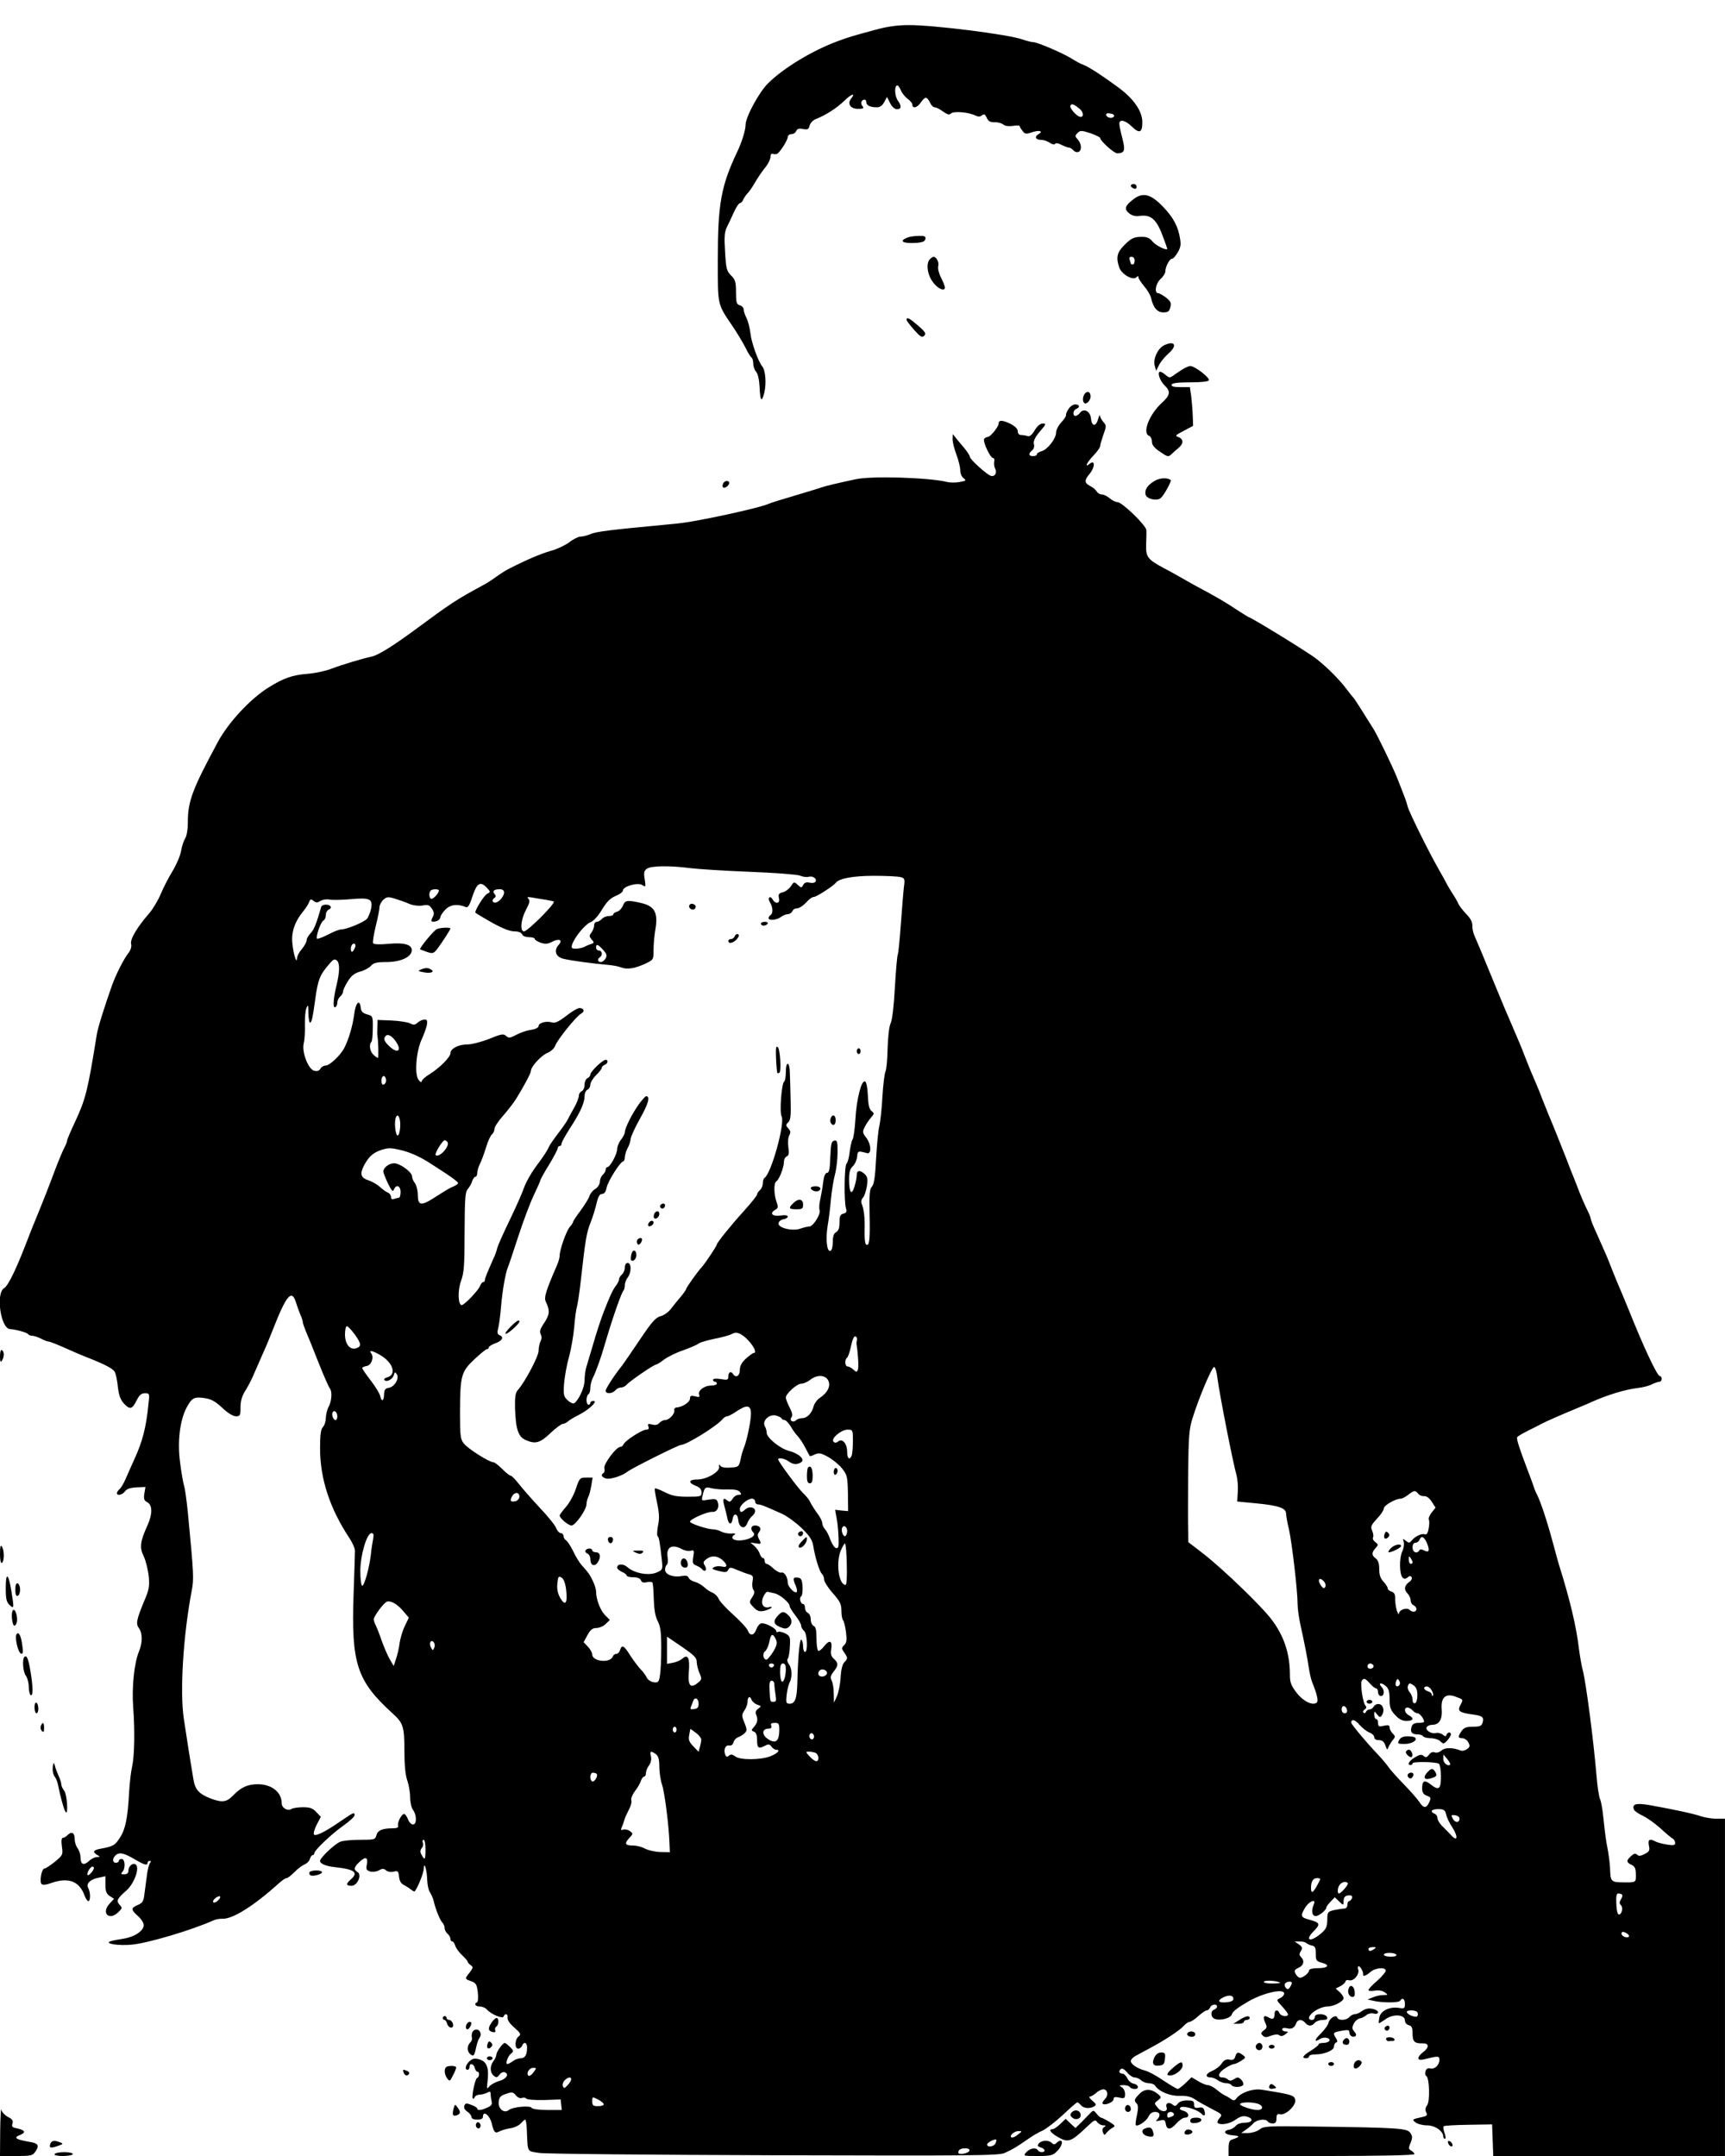 <?xml version="1.0" standalone="no"?>
<!DOCTYPE svg PUBLIC "-//W3C//DTD SVG 20010904//EN"
 "http://www.w3.org/TR/2001/REC-SVG-20010904/DTD/svg10.dtd">
<svg version="1.0" xmlns="http://www.w3.org/2000/svg"
 width="900pt" height="1125pt" viewBox="0 0 900 1125"
 preserveAspectRatio="xMidYMid meet">
<g transform="translate(0,1125) scale(0.1,-0.1)"
fill="#000000" stroke="none">
<path d="M4565 11094 c-115 -31 -141 -39 -192 -58 -134 -49 -287 -142 -367
-222 -46 -46 -116 -175 -116 -215 0 -28 -20 -93 -45 -144 -83 -176 -100 -270
-100 -560 0 -245 -4 -227 81 -353 24 -36 53 -85 65 -109 11 -24 25 -45 30 -49
5 -3 9 -17 9 -31 0 -15 7 -34 15 -43 9 -10 16 -41 18 -78 3 -75 11 -86 25 -30
11 47 6 116 -11 136 -22 27 -58 129 -62 175 -3 26 -12 61 -20 77 -8 16 -15 36
-15 45 0 9 -9 19 -20 22 -17 5 -20 14 -20 68 0 54 -4 66 -26 88 -23 23 -26 36
-31 123 -5 76 -3 103 9 128 9 17 25 52 37 79 12 26 26 47 31 47 6 0 14 8 17
17 4 9 14 24 22 33 9 9 24 30 33 46 28 47 42 67 66 97 12 16 22 38 22 49 0 13
5 18 13 15 8 -3 18 -2 23 1 17 13 54 71 54 87 0 8 9 15 19 15 10 0 22 7 25 16
5 12 14 15 35 11 25 -5 30 -2 35 17 3 14 18 29 33 35 54 21 111 59 148 95 35
35 62 44 36 12 -22 -27 -4 -54 35 -54 28 0 33 3 24 14 -12 14 -6 34 11 34 5 0
9 -6 9 -14 0 -16 21 -26 55 -26 16 0 29 9 38 27 l15 27 16 -32 c10 -20 24 -32
36 -32 23 0 25 17 5 44 -16 22 -20 72 -6 80 5 3 14 -8 21 -25 7 -17 24 -37 37
-46 12 -8 23 -22 23 -29 0 -23 26 -16 44 11 9 14 21 25 26 25 6 0 16 -11 22
-25 6 -14 17 -25 25 -25 8 0 27 -10 43 -22 23 -16 33 -19 42 -10 13 13 90 7
125 -10 16 -8 26 -8 36 0 11 9 16 7 25 -12 8 -19 18 -24 41 -24 17 1 37 -5 46
-12 9 -8 29 -10 50 -7 19 3 35 3 35 -1 0 -4 7 -15 15 -25 12 -17 18 -18 50 -7
39 13 61 5 32 -11 -22 -13 -13 -29 16 -29 13 0 32 -7 44 -15 13 -9 24 -11 28
-6 3 6 17 4 33 -5 15 -7 32 -14 38 -14 6 0 17 -6 24 -14 6 -8 18 -12 26 -9 19
7 18 42 -3 65 -15 17 -15 20 -1 34 14 14 20 14 67 -1 28 -10 51 -21 51 -25 0
-15 72 -80 89 -80 39 1 43 14 27 77 -9 34 -16 68 -16 77 0 26 31 19 66 -15 39
-38 54 -31 54 23 0 58 -45 123 -127 183 -83 61 -149 104 -179 116 -13 4 -40
19 -61 32 -45 29 -181 87 -202 87 -9 0 -33 6 -56 14 -77 27 -469 76 -595 75
-58 0 -114 -8 -175 -25z m1068 -412 c20 -17 23 -42 5 -42 -19 0 -61 48 -53 60
7 11 19 6 48 -18z m180 -37 c-4 -15 -36 -12 -41 3 -3 9 3 13 19 10 13 -1 23
-7 22 -13z"/>
<path d="M5900 10281 c0 -5 7 -11 15 -15 9 -3 15 0 15 9 0 8 -7 15 -15 15 -8
0 -15 -4 -15 -9z"/>
<path d="M5917 10213 c-48 -36 -54 -53 -26 -76 15 -12 33 -17 54 -14 61 9 90
-17 125 -114 11 -30 20 -55 20 -57 0 -12 -59 16 -76 37 -18 21 -30 26 -64 25
-34 -1 -49 -8 -81 -40 -41 -40 -48 -66 -29 -121 13 -35 71 -68 89 -50 8 8 11
8 11 -1 0 -6 13 -26 29 -45 16 -18 33 -46 37 -63 11 -50 32 -74 64 -74 24 0
31 5 36 27 6 22 2 31 -22 50 -16 12 -35 23 -41 23 -22 0 -14 50 12 74 14 13
25 30 25 39 0 25 22 67 35 67 7 0 20 16 31 35 16 30 17 41 7 90 -13 60 -45
109 -106 167 -51 46 -87 52 -130 21z m3 -323 c0 -11 -4 -20 -10 -20 -5 0 -10
2 -10 4 0 2 -3 11 -6 20 -4 11 -1 16 10 16 9 0 16 -8 16 -20z"/>
<path d="M4733 10010 c-42 -17 -25 -30 34 -28 46 2 58 7 61 21 3 14 -4 17 -35
16 -21 0 -48 -4 -60 -9z"/>
<path d="M4852 9898 c-22 -22 -14 -82 16 -121 25 -34 62 -50 62 -27 0 6 -9 29
-20 51 -12 23 -18 48 -15 60 6 19 -9 49 -24 49 -4 0 -12 -5 -19 -12z"/>
<path d="M4730 9581 c0 -5 18 -28 39 -52 33 -37 42 -42 53 -31 11 11 6 20 -32
53 -45 39 -60 47 -60 30z"/>
<path d="M6073 9448 c-32 -16 -57 -69 -49 -104 l8 -29 15 30 c8 17 31 44 50
61 48 42 32 69 -24 42z"/>
<path d="M6165 9320 c-16 -11 -38 -25 -47 -32 -14 -10 -20 -9 -36 5 -10 9 -23
17 -29 17 -17 0 -2 -47 23 -71 33 -31 30 -51 -14 -91 -65 -59 -104 -157 -67
-172 8 -3 15 -17 15 -30 0 -18 12 -33 43 -54 38 -26 43 -27 58 -13 9 9 26 24
37 33 28 23 28 46 1 57 -20 7 -17 10 27 33 l49 26 -2 53 c-1 30 -5 75 -8 102
l-7 47 -50 0 c-35 0 -48 4 -45 13 2 8 31 12 97 12 60 0 95 4 97 11 5 14 -74
74 -96 74 -9 0 -29 -9 -46 -20z"/>
<path d="M5662 9198 c-13 -13 -16 -41 -5 -51 10 -10 33 13 33 34 0 23 -14 31
-28 17z"/>
<path d="M5575 9116 c-9 -13 -15 -28 -13 -32 1 -5 -10 -22 -25 -38 -15 -16
-27 -40 -27 -53 0 -32 -45 -89 -75 -97 -14 -4 -25 -11 -25 -16 0 -6 -9 -10
-20 -10 -24 0 -26 13 -5 30 9 7 13 21 9 34 -3 15 6 34 31 64 33 38 35 42 15
42 -13 0 -28 -13 -42 -36 -13 -22 -26 -33 -35 -30 -8 3 -23 6 -34 6 -12 0 -19
7 -19 20 0 13 -14 26 -41 40 -41 19 -59 19 -59 -1 0 -16 -43 -69 -56 -69 -7 0
-16 -5 -19 -10 -9 -14 32 -100 46 -100 6 0 9 -8 6 -19 -2 -10 0 -25 4 -34 13
-22 1 -46 -21 -40 -21 6 -110 86 -110 100 0 5 -11 22 -24 39 -13 16 -33 40
-45 54 l-20 25 -1 -27 c0 -15 9 -51 20 -80 11 -29 20 -66 20 -82 0 -16 8 -35
17 -41 16 -12 14 -14 -20 -20 -20 -4 -50 -4 -65 0 -93 23 -394 33 -479 14
-103 -22 -159 -36 -173 -41 -8 -3 -40 -13 -70 -22 -158 -47 -197 -59 -215 -67
-27 -12 -174 -47 -285 -69 -130 -26 -160 -30 -260 -39 -278 -26 -347 -35 -377
-47 -18 -8 -42 -14 -54 -14 -11 0 -38 -13 -58 -29 -20 -15 -63 -36 -96 -45
-53 -15 -126 -46 -220 -94 -16 -8 -46 -27 -65 -41 -19 -14 -48 -33 -65 -42
-148 -80 -170 -95 -365 -239 -113 -83 -186 -128 -220 -136 -45 -9 -154 -42
-210 -63 -30 -12 -86 -24 -125 -27 -79 -6 -125 -22 -205 -72 -93 -58 -206
-179 -262 -281 -134 -249 -158 -311 -158 -421 0 -39 -6 -73 -14 -85 -7 -11
-17 -40 -21 -64 -4 -25 -24 -72 -44 -105 -21 -34 -48 -87 -62 -120 -13 -32
-40 -77 -59 -100 -64 -73 -102 -137 -96 -161 4 -14 -2 -32 -14 -48 -24 -31
-63 -107 -85 -167 -37 -104 -75 -224 -80 -258 -47 -293 -58 -337 -113 -455
-23 -49 -42 -93 -42 -99 0 -5 -6 -22 -14 -36 -8 -15 -29 -65 -47 -112 -26 -71
-66 -173 -108 -275 -5 -11 -16 -39 -25 -62 -68 -179 -111 -270 -135 -285 -44
-27 -17 -211 31 -213 30 -2 89 -18 94 -26 3 -5 13 -9 22 -9 9 0 30 -7 46 -15
15 -8 33 -15 38 -15 9 0 46 -15 113 -45 17 -8 55 -24 85 -36 100 -39 140 -61
149 -78 5 -9 13 -44 16 -78 5 -44 14 -68 32 -87 31 -33 43 -30 66 17 14 28 25
37 43 37 25 0 25 -1 18 -62 -12 -119 -31 -190 -71 -278 -16 -36 -38 -84 -48
-108 -10 -23 -24 -47 -32 -53 -7 -6 -13 -15 -13 -20 0 -16 29 -9 42 9 9 13 28
19 60 21 l47 2 -6 -35 c-4 -28 -1 -36 16 -45 27 -15 27 -61 1 -119 -39 -86
-43 -117 -20 -163 11 -23 22 -70 26 -103 5 -53 2 -71 -24 -131 -40 -97 -44
-118 -27 -141 19 -25 19 -75 1 -119 -26 -61 -39 -191 -31 -294 9 -121 7 -253
-6 -311 -6 -25 -12 -81 -15 -125 -7 -139 -19 -198 -47 -242 -27 -42 -35 -47
-99 -59 -41 -7 -48 -17 -21 -33 17 -10 17 -10 -1 -11 -11 0 -30 -9 -42 -21
-27 -25 -44 -18 -44 20 0 15 -7 36 -15 47 -8 10 -15 31 -15 46 0 34 -15 44
-36 24 -8 -9 -20 -16 -26 -16 -7 0 -9 -16 -5 -45 6 -43 5 -45 -37 -80 -24 -19
-48 -35 -54 -35 -15 0 -27 -69 -15 -81 6 -6 25 -4 52 6 89 31 146 9 173 -68 6
-15 14 -27 19 -27 12 0 12 47 -1 69 -12 23 12 46 58 54 l32 7 0 -44 c0 -34 5
-47 22 -59 l23 -15 -23 -25 c-45 -48 -4 -91 44 -46 22 21 23 24 8 40 -19 21
-14 30 37 76 41 37 70 120 46 135 -15 9 -37 -10 -37 -33 0 -13 -7 -19 -22 -19
-17 0 -19 3 -10 12 18 18 15 68 -3 68 -8 0 -15 -4 -15 -10 0 -5 -7 -10 -15
-10 -18 0 -20 21 -3 38 19 19 43 14 98 -18 54 -32 70 -36 70 -20 0 6 5 10 11
10 8 0 8 -4 1 -12 -5 -7 -13 -38 -16 -68 -4 -30 -10 -74 -13 -97 -4 -34 -10
-43 -34 -53 -37 -16 -36 -25 1 -58 17 -15 30 -36 30 -47 0 -30 -48 -62 -106
-71 -27 -4 -58 -10 -69 -14 -32 -12 46 -24 113 -17 86 8 313 76 427 127 11 5
32 9 47 8 54 -1 163 68 292 184 17 16 35 28 41 28 6 0 24 14 41 31 16 17 40
35 52 40 13 5 26 18 29 29 3 11 9 20 14 20 5 0 9 5 9 10 0 15 89 100 153 145
31 22 57 46 57 53 0 18 -4 16 -73 -31 -81 -56 -129 -79 -138 -70 -5 5 1 27 13
51 l22 42 -24 25 c-18 20 -33 25 -69 25 -25 0 -53 -4 -60 -9 -20 -13 -51 5
-51 29 0 58 -52 100 -125 100 -53 0 -88 -16 -129 -59 -34 -35 -57 -38 -118
-15 -60 24 -80 45 -89 101 -10 57 -36 220 -50 316 -21 142 -3 433 41 665 12
63 12 79 -20 412 -6 58 -14 119 -19 135 -5 17 -15 72 -21 122 -15 106 -2 219
32 285 28 54 41 61 94 53 36 -5 57 -17 94 -51 28 -27 56 -44 71 -44 22 0 24 4
24 48 0 33 8 59 26 87 14 22 36 65 48 95 13 30 34 78 46 105 13 28 34 79 48
115 71 182 99 215 121 145 5 -17 15 -44 22 -62 8 -17 14 -36 14 -42 0 -6 7
-25 14 -43 8 -18 38 -91 66 -163 28 -71 56 -134 61 -140 13 -14 10 -66 -6 -95
-8 -14 -14 -40 -15 -58 0 -18 -7 -40 -15 -48 -11 -12 -15 -39 -15 -111 0 -159
51 -315 154 -470 15 -23 28 -52 28 -65 0 -13 -3 -113 -7 -223 -13 -367 16
-455 205 -627 54 -49 60 -69 60 -191 0 -76 5 -129 15 -157 8 -23 15 -63 15
-89 0 -25 7 -55 15 -65 20 -27 20 -76 0 -76 -9 0 -20 11 -25 24 -5 13 -13 27
-19 30 -12 8 -40 -44 -34 -61 3 -9 -6 -13 -29 -13 -53 0 -78 -11 -84 -36 -6
-23 -10 -24 -84 -24 -43 0 -90 -4 -104 -10 -28 -10 -106 -84 -106 -100 0 -15
31 -28 80 -33 101 -11 122 -28 80 -64 -26 -23 -25 -33 4 -33 31 0 56 58 31 72
-21 13 -19 25 11 53 32 30 45 24 38 -14 -5 -24 -2 -30 16 -36 13 -4 33 -2 46
5 19 11 26 11 39 0 8 -7 25 -10 39 -6 22 5 25 3 28 -26 2 -21 10 -36 24 -43
12 -6 29 -17 38 -24 9 -8 18 -12 20 -10 17 22 46 95 47 117 1 46 17 -5 18 -58
1 -25 7 -54 15 -65 7 -11 16 -31 19 -45 9 -41 33 -100 45 -112 7 -7 12 -20 12
-29 0 -9 7 -22 15 -29 8 -7 15 -19 15 -26 0 -8 4 -14 9 -14 5 0 13 -10 16 -22
4 -13 20 -35 36 -50 16 -15 29 -30 29 -34 0 -4 7 -12 16 -18 14 -10 13 -14 -5
-38 -27 -33 -27 -34 8 -46 24 -9 29 -16 34 -58 3 -27 1 -50 -4 -52 -18 -7 -8
-22 15 -22 13 0 29 -7 36 -15 21 -25 83 -51 88 -37 6 19 24 14 20 -6 -2 -11
12 -32 36 -52 33 -30 36 -35 22 -46 -20 -14 -22 -64 -2 -64 8 0 16 7 20 15 9
24 26 18 26 -9 0 -38 -10 -56 -34 -56 -11 0 -30 -7 -40 -15 -11 -8 -24 -15
-29 -15 -12 0 3 43 21 56 13 10 12 14 -6 32 -12 12 -25 22 -28 22 -11 0 -43
-45 -44 -60 0 -8 -7 -24 -15 -34 -20 -26 -19 -60 1 -77 14 -11 18 -10 30 5 7
11 20 16 28 13 25 -10 7 -36 -31 -46 -19 -6 -42 -18 -50 -28 -13 -16 -14 -14
-9 28 8 69 -4 102 -42 113 -26 7 -36 5 -52 -9 -21 -19 -27 -45 -10 -45 6 0 10
7 10 15 0 22 21 18 27 -5 3 -11 9 -20 14 -20 12 0 11 -28 -1 -32 -11 -3 -31
-100 -23 -108 3 -3 8 1 10 8 3 6 14 12 24 12 11 0 29 5 40 10 15 9 19 7 19 -7
0 -10 3 -27 5 -38 4 -15 -1 -23 -22 -32 -31 -15 -53 -17 -53 -5 0 4 -14 13
-31 19 -25 10 -31 9 -36 -4 -4 -11 1 -22 15 -31 12 -8 22 -21 22 -28 0 -9 11
-14 30 -14 21 0 30 5 30 16 0 33 34 8 45 -33 12 -51 18 -57 42 -44 10 5 35 13
56 16 21 3 46 15 55 26 9 10 19 19 22 19 4 0 8 -26 9 -57 5 -117 -1 -107 66
-117 33 -5 585 -10 1227 -12 1037 -3 1170 -2 1200 12 42 19 62 31 118 70 25
18 61 39 80 47 19 9 66 45 105 81 38 36 72 66 76 66 4 0 12 -7 19 -15 14 -17
47 -19 69 -6 12 8 11 13 -10 30 -13 11 -19 20 -13 21 6 0 22 9 34 20 13 12 31
19 39 18 22 -4 25 -33 5 -52 -9 -9 -14 -20 -11 -23 11 -11 57 8 57 23 0 12 7
14 30 9 27 -6 30 -4 30 19 0 14 -8 30 -17 35 -16 9 -14 10 9 11 15 0 30 -5 33
-10 3 -6 15 -10 26 -10 26 0 19 24 -8 28 -11 2 -25 14 -31 28 -7 13 -18 24
-27 24 -17 0 -20 16 -5 25 6 4 20 -5 31 -19 11 -14 29 -26 39 -26 10 0 25 -7
34 -15 8 -8 26 -15 40 -15 14 0 29 -6 33 -13 19 -30 78 -55 128 -53 36 1 59
-4 81 -19 17 -12 57 -34 88 -50 53 -27 55 -29 39 -47 -9 -10 -13 -21 -10 -25
15 -14 65 -5 94 17 23 16 39 21 57 16 39 -10 32 -32 -9 -32 -20 0 -40 -7 -47
-16 -7 -9 -22 -18 -32 -20 -39 -6 -28 -27 16 -30 40 -3 39 -8 -4 -22 -13 -4
-18 -16 -18 -46 l0 -40 485 0 c300 0 485 4 485 10 0 5 -8 13 -17 18 -14 8 -15
14 -3 41 10 26 10 35 -2 52 -16 24 -60 27 -513 33 -231 3 -252 2 -274 -16 -13
-10 -40 -18 -60 -18 l-35 0 24 17 c14 9 32 25 41 35 18 19 64 24 74 8 3 -6 15
-10 26 -10 14 0 19 7 19 26 0 20 4 25 18 22 28 -8 84 45 80 73 -3 26 -17 30
-175 55 -46 7 -107 -14 -131 -44 -10 -14 -16 -14 -30 -4 -9 7 -24 15 -32 19
-8 3 -28 17 -43 30 -16 13 -36 23 -45 23 -9 0 -32 9 -51 21 l-34 20 -31 -30
c-18 -17 -36 -31 -41 -31 -5 0 -39 20 -75 44 -36 25 -79 48 -96 52 -39 10 -74
33 -74 50 0 7 11 19 24 26 13 7 47 25 74 40 76 40 160 95 179 118 10 11 23 20
30 20 6 0 27 13 45 30 18 16 38 30 44 30 7 0 14 7 18 15 6 17 36 21 36 5 0 -6
-7 -13 -15 -16 -22 -9 -18 -42 5 -49 30 -10 82 5 87 24 4 15 30 35 87 68 79
45 186 69 186 41 0 -8 -9 -19 -21 -24 -21 -10 -20 -10 10 -43 17 -18 31 -37
31 -42 0 -15 -37 -10 -44 6 -8 21 -26 19 -26 -3 0 -27 -9 -32 -31 -19 -25 15
-32 5 -18 -27 11 -23 10 -28 -7 -40 -15 -12 -17 -17 -6 -27 10 -11 19 -11 44
-1 20 7 36 8 43 2 8 -6 18 -5 31 5 17 13 17 14 2 15 -10 0 -18 5 -18 11 0 7 9
9 23 6 26 -7 41 1 50 26 8 21 30 22 47 2 16 -19 34 -19 50 0 7 8 25 15 41 15
21 0 27 4 23 15 -4 9 -19 15 -35 15 -19 0 -29 -5 -29 -15 0 -8 -7 -15 -15 -15
-27 0 -16 28 19 49 18 12 45 21 60 21 34 0 86 26 86 44 0 7 -9 21 -20 31 l-21
19 26 13 c14 8 25 19 25 24 0 6 9 9 20 6 24 -6 56 34 46 58 -3 8 -1 15 3 15 9
0 25 -30 23 -42 -3 -14 15 -8 38 12 26 23 80 27 80 7 0 -7 -20 -31 -45 -53
-25 -21 -45 -43 -45 -48 0 -5 15 -6 33 -3 20 3 40 0 52 -9 18 -13 18 -14 -7
-14 -15 0 -39 -5 -55 -12 l-28 -11 30 -7 c46 -11 133 -11 140 0 12 19 25 10
25 -16 0 -24 -3 -26 -32 -21 -49 7 -94 -15 -101 -49 -3 -16 -4 -30 -3 -31 1
-2 16 8 34 20 39 30 102 26 102 -5 0 -11 8 -22 20 -25 16 -4 20 -14 20 -44 0
-42 10 -52 51 -51 36 1 38 -20 4 -46 -34 -27 -33 -46 3 -38 76 19 82 19 82 -2
0 -28 -25 -51 -48 -45 -13 3 -21 -2 -25 -16 -2 -11 -1 -21 4 -23 17 -6 21
-132 5 -153 -10 -14 -11 -25 -5 -37 8 -14 4 -19 -18 -24 -55 -12 -58 -13 -37
-29 10 -8 37 -15 60 -15 41 0 84 -30 84 -58 0 -7 4 -12 9 -12 5 0 4 13 -2 30
-6 16 -8 32 -5 35 4 4 62 7 130 8 l123 2 3 -83 3 -82 604 0 605 0 0 880 0 880
-44 0 c-24 0 -61 6 -82 13 -40 14 -145 36 -267 58 -71 12 -93 6 -82 -23 3 -8
24 -22 45 -32 22 -10 63 -39 91 -64 28 -26 58 -51 65 -55 8 -4 14 -15 14 -23
0 -13 -8 -14 -42 -9 -24 4 -51 11 -60 16 -31 17 -41 11 -35 -21 6 -25 2 -32
-22 -44 -21 -11 -31 -12 -39 -4 -9 9 -17 7 -32 -7 -26 -23 -25 -33 3 -46 17
-8 22 -19 22 -50 1 -42 1 -42 -67 -41 -59 0 -65 5 -67 59 0 26 -6 73 -11 103
-12 63 -14 78 -25 180 -4 41 -12 83 -17 93 -5 11 -14 65 -18 120 -17 197 -55
487 -72 552 -6 22 -14 69 -19 105 -14 122 -47 260 -105 445 -6 22 -20 69 -29
105 -33 123 -66 223 -87 264 -6 11 -14 31 -18 45 -5 14 -18 51 -30 81 -44 116
-59 163 -54 171 3 5 29 20 57 34 29 14 59 30 67 34 19 11 106 49 195 86 22 9
54 22 70 30 86 38 173 64 236 72 29 3 64 12 78 20 15 7 32 13 39 13 6 0 12 7
12 15 0 8 -5 15 -10 15 -14 0 -87 157 -164 350 -10 25 -24 59 -31 75 -29 68
-35 82 -56 135 -22 57 -27 69 -78 183 -17 37 -31 71 -31 76 0 5 -6 22 -14 38
-18 36 -40 86 -61 143 -10 25 -21 54 -26 65 -4 11 -18 45 -29 75 -25 64 -78
196 -91 225 -4 11 -18 45 -30 75 -11 30 -27 69 -34 85 -25 57 -34 80 -56 135
-11 30 -27 69 -34 85 -7 17 -20 47 -29 68 -9 20 -22 52 -30 70 -8 17 -42 100
-76 182 -58 142 -73 177 -98 235 -6 14 -11 37 -10 52 0 18 -11 38 -32 59 -17
18 -36 42 -41 53 -5 12 -18 35 -29 51 -11 17 -24 39 -30 50 -5 11 -25 47 -44
80 -49 85 -153 295 -161 325 -6 26 -18 56 -55 150 -23 58 -102 221 -123 255
-61 98 -101 161 -106 165 -3 3 -19 22 -35 44 -35 47 -96 109 -156 157 -36 30
-344 219 -355 219 -2 0 -30 18 -63 39 -55 37 -104 66 -213 124 -25 14 -63 35
-85 48 -21 12 -59 33 -84 46 -82 44 -92 57 -90 121 1 31 2 66 1 76 -1 25 -127
146 -150 146 -10 0 -28 9 -41 20 -13 11 -31 20 -41 20 -10 0 -22 7 -27 16 -5
8 -19 21 -32 27 -33 17 -34 30 -4 66 28 34 28 75 -1 51 -29 -24 -14 8 20 43
19 20 35 42 35 49 0 7 8 34 17 60 16 44 16 48 0 66 -9 10 -17 25 -18 33 0 8
-5 -1 -10 -19 -12 -41 -33 -37 -37 6 -4 37 -38 54 -57 28 -7 -9 -17 -16 -24
-16 -16 0 -13 30 4 36 22 9 18 24 -5 24 -11 0 -27 -11 -35 -24z m-1973 -2396
c40 -5 179 -14 308 -19 129 -5 248 -14 264 -20 16 -7 36 -9 45 -6 21 6 45 -10
36 -25 -4 -7 -17 -9 -31 -6 -16 4 -26 1 -33 -11 -9 -17 -10 -17 -29 0 -19 17
-20 17 -36 -8 -9 -13 -28 -28 -42 -31 -21 -5 -24 -11 -20 -30 8 -29 -18 -34
-33 -7 -5 10 -13 14 -17 10 -5 -4 -3 -17 4 -27 15 -24 16 -57 2 -65 -5 -3 -10
-10 -10 -16 0 -14 43 -10 64 6 11 8 27 15 37 15 9 0 19 7 23 15 3 8 12 15 21
15 16 0 34 12 63 43 9 9 22 17 29 17 13 0 103 58 114 74 17 22 90 36 199 36
63 0 126 -3 139 -7 21 -5 23 -10 17 -52 -3 -25 -10 -113 -16 -195 -6 -81 -13
-152 -16 -157 -3 -6 -10 -82 -15 -171 -5 -96 -14 -171 -22 -187 -8 -16 -14
-69 -16 -131 -1 -57 -6 -111 -11 -121 -5 -9 -12 -68 -16 -130 -3 -63 -11 -132
-16 -154 -6 -22 -13 -99 -17 -171 -5 -97 -11 -135 -22 -146 -12 -12 -14 -40
-12 -144 3 -134 -1 -169 -18 -158 -6 3 -9 36 -8 72 2 67 -3 112 -16 143 -3 9
0 23 8 30 7 8 16 35 20 60 5 37 3 50 -12 63 -24 22 -41 20 -41 -5 0 -12 -5
-39 -12 -61 -15 -49 -28 -32 -28 38 0 38 5 55 19 68 11 10 21 32 23 50 3 31 4
32 51 19 25 -8 23 47 -4 81 -19 25 -20 30 -8 54 7 15 22 37 33 50 18 20 18 23
3 35 -12 9 -17 31 -19 81 -2 43 -8 71 -15 73 -19 7 -44 -92 -50 -197 -3 -52
-10 -100 -15 -106 -5 -7 -11 -36 -15 -65 -3 -30 -11 -57 -16 -61 -12 -7 -14
-200 -3 -234 5 -16 2 -23 -14 -27 -16 -4 -20 -13 -20 -46 0 -28 -5 -43 -17
-50 -13 -7 -18 -22 -18 -52 0 -24 -5 -44 -12 -46 -19 -7 -26 60 -15 130 6 34
14 96 17 137 4 41 13 100 21 130 8 30 14 83 14 118 0 55 -2 63 -17 60 -15 -3
-18 -16 -21 -86 -2 -62 -6 -82 -17 -82 -9 0 -16 -16 -20 -47 -3 -27 -10 -67
-15 -90 -6 -23 -7 -49 -4 -57 8 -20 -33 -86 -54 -86 -8 0 -29 -5 -46 -11 -42
-15 -119 4 -114 29 2 9 13 18 26 20 12 2 22 8 22 14 0 7 -15 9 -40 5 -43 -5
-56 13 -24 31 14 8 15 14 5 42 -14 41 -14 97 -1 105 15 9 40 73 40 102 0 13 7
26 15 29 11 5 13 16 8 49 -3 23 -1 51 5 61 8 14 7 23 -5 36 -14 15 -14 19 0
32 12 12 14 37 12 113 -1 54 -3 119 -4 146 -1 60 -21 62 -21 3 0 -25 -4 -47
-9 -50 -13 -9 -25 -161 -13 -181 19 -35 -54 -299 -89 -321 -5 -3 -9 -16 -9
-28 0 -13 -7 -29 -15 -36 -8 -7 -15 -17 -15 -23 0 -5 -30 -43 -67 -84 -70 -77
-143 -168 -143 -177 0 -7 -60 -97 -77 -116 -25 -27 -83 -109 -83 -116 0 -3
-12 -21 -27 -39 -16 -18 -39 -47 -52 -64 -13 -17 -37 -35 -55 -39 -25 -7 -45
-29 -108 -123 -42 -63 -84 -123 -92 -134 -41 -51 -86 -121 -86 -132 0 -18 35
-16 50 2 7 8 20 15 30 15 10 0 23 7 30 15 15 18 142 105 154 105 4 0 23 12 41
26 19 14 63 36 99 48 36 13 72 28 80 35 7 6 45 17 83 25 37 7 78 18 91 25 17
9 27 9 45 0 43 -22 97 -99 69 -99 -4 0 -22 -13 -40 -29 -23 -21 -32 -39 -32
-60 0 -31 -21 -43 -35 -21 -11 17 -25 11 -25 -11 0 -20 -4 -21 -40 -15 -25 4
-40 2 -40 -4 0 -5 5 -10 10 -10 6 0 10 -4 10 -10 0 -5 -13 -10 -30 -10 -36 0
-71 -27 -62 -48 4 -12 0 -14 -21 -8 -22 5 -27 3 -27 -12 0 -18 -40 -45 -70
-46 -8 -1 -14 -7 -12 -15 4 -18 -27 -51 -48 -51 -10 0 -23 -7 -30 -15 -8 -10
-21 -13 -38 -8 -21 5 -24 3 -19 -11 4 -11 1 -16 -12 -16 -21 0 -111 -58 -118
-77 -3 -7 -10 -13 -17 -13 -21 0 -88 -90 -83 -111 3 -10 1 -22 -4 -25 -16 -9
-10 -23 14 -29 21 -6 86 15 111 36 21 17 265 139 278 139 29 0 187 98 217 134
7 9 19 16 25 16 6 0 28 11 48 25 55 37 76 34 76 -12 0 -39 -22 -142 -37 -178
-5 -11 -13 -38 -17 -60 -9 -39 -11 -40 -53 -43 -28 -2 -47 1 -53 10 -6 9 -8 8
-6 -6 4 -26 -65 -66 -114 -66 -46 0 -49 -17 -8 -33 21 -8 30 -18 30 -34 0 -22
-4 -23 -72 -23 -57 0 -83 5 -120 24 -26 13 -49 22 -51 19 -3 -2 3 -36 11 -74
12 -55 13 -83 5 -120 -5 -28 -6 -52 -2 -55 7 -4 12 -30 23 -132 4 -42 3 -44
-30 -58 -41 -17 -116 -3 -151 29 -22 19 -53 18 -53 -3 0 -6 11 -16 25 -22 14
-6 25 -15 25 -20 0 -4 15 -8 34 -8 22 0 36 -6 40 -16 4 -11 13 -14 30 -10 14
3 27 2 30 -2 3 -5 6 -44 7 -88 2 -54 8 -90 21 -114 14 -27 18 -57 18 -140 0
-58 -3 -122 -7 -143 -5 -34 -9 -38 -32 -35 -14 2 -30 12 -36 23 -5 12 -20 32
-33 45 -13 14 -37 46 -54 72 -33 53 -43 58 -53 28 -3 -11 -12 -20 -20 -20 -7
0 -15 -6 -18 -14 -14 -36 -107 -26 -107 11 0 9 -10 27 -22 40 l-23 24 20 37
c16 29 26 37 48 37 15 1 37 10 48 22 l21 20 -25 25 c-25 25 -47 83 -47 124 0
11 -8 36 -17 55 -18 36 -20 39 -57 81 -13 14 -34 48 -46 75 -13 26 -30 52 -37
56 -7 4 -13 15 -13 22 0 8 -6 15 -14 15 -7 0 -19 12 -25 28 -6 15 -45 63 -87
107 -41 44 -89 99 -107 122 -18 23 -37 43 -43 43 -5 0 -25 16 -44 35 -19 19
-39 35 -46 35 -21 0 -134 71 -154 98 -18 22 -20 40 -20 166 1 188 6 208 75
273 31 29 60 53 65 53 6 0 10 4 10 9 0 5 16 15 35 22 36 13 46 33 21 42 -11 5
-13 14 -6 39 4 18 11 67 14 108 7 85 23 175 35 205 5 11 29 83 54 160 25 77
61 174 81 216 20 42 36 79 36 82 0 3 20 40 45 80 25 41 45 80 45 86 0 6 5 11
10 11 6 0 10 6 10 13 0 6 19 41 42 77 55 84 78 135 78 170 0 16 7 30 15 34 8
3 15 15 15 26 0 11 14 34 30 50 17 16 30 33 30 39 0 5 7 11 15 15 17 6 20 26
5 26 -16 0 -80 -62 -80 -77 0 -7 -7 -16 -15 -19 -8 -4 -15 -18 -15 -34 0 -16
-7 -30 -15 -34 -8 -3 -15 -14 -15 -24 0 -10 -11 -39 -25 -63 -14 -24 -28 -51
-32 -59 -3 -8 -25 -40 -48 -70 -23 -30 -45 -62 -49 -70 -12 -27 -30 -54 -72
-110 -22 -30 -49 -77 -59 -105 -9 -27 -43 -104 -75 -170 -32 -66 -61 -131 -65
-145 -3 -14 -10 -34 -15 -45 -41 -92 -50 -115 -50 -124 0 -6 -4 -11 -9 -11 -5
0 -12 -9 -16 -19 -6 -21 -82 -101 -96 -101 -19 0 -22 75 -4 125 16 42 19 82
19 256 1 176 3 210 17 225 9 11 20 29 23 42 4 12 12 22 17 22 5 0 9 9 9 19 0
11 6 32 14 48 8 15 22 54 32 86 9 31 23 62 31 68 7 6 13 19 13 29 0 10 20 40
43 66 24 27 55 67 69 89 42 68 78 135 78 147 0 22 53 80 86 94 18 7 36 24 40
36 9 29 111 156 136 169 21 11 15 29 -9 29 -9 0 -40 -18 -69 -41 -39 -30 -58
-39 -74 -34 -29 9 -70 -2 -70 -19 0 -8 -16 -16 -40 -20 -23 -3 -57 -15 -77
-26 -32 -17 -39 -18 -53 -5 -13 12 -25 10 -88 -16 -41 -16 -92 -29 -115 -29
-46 0 -87 -22 -87 -46 0 -20 -55 -75 -107 -108 -24 -14 -43 -32 -43 -39 0 -6
-8 -3 -16 8 -22 28 -13 146 15 209 12 25 24 60 28 76 4 24 2 30 -12 30 -10 0
-26 -7 -36 -16 -14 -13 -22 -13 -39 -4 -12 6 -55 13 -96 15 l-74 3 -1 -36 c-1
-21 -1 -41 0 -46 5 -27 7 -116 3 -116 -3 0 -14 7 -24 17 -18 16 -24 53 -10 67
4 4 7 36 7 71 1 62 0 64 -30 72 -23 7 -31 15 -33 36 -6 47 -27 24 -34 -36 -8
-60 -28 -129 -52 -176 -20 -38 -76 -91 -97 -91 -10 0 -22 -7 -27 -16 -7 -12
-17 -15 -33 -11 -31 8 -66 100 -54 144 4 15 7 57 6 93 -1 36 2 77 8 90 8 21
10 17 10 -28 1 -29 5 -51 10 -48 8 5 13 28 25 116 15 111 24 133 80 197 15 17
22 20 33 12 17 -15 16 -59 -2 -134 -17 -71 -19 -119 -5 -110 6 3 10 14 10 24
0 10 7 24 15 31 8 7 15 19 15 26 0 8 11 32 25 54 18 29 35 42 63 50 21 5 47
19 57 30 14 16 31 20 79 20 73 0 129 24 134 57 5 34 -37 46 -124 38 -40 -4
-74 -3 -77 3 -4 5 3 44 13 88 11 43 20 88 20 100 0 11 9 29 20 39 18 16 25 17
63 5 23 -7 57 -19 74 -27 20 -8 46 -11 67 -8 28 6 36 3 49 -16 11 -15 13 -27
7 -40 -15 -26 -12 -31 12 -27 13 2 24 11 26 23 2 11 16 30 30 43 26 23 61 26
102 9 11 -5 20 8 35 56 23 69 41 81 75 45 20 -22 20 -23 3 -31 -18 -8 -70 -94
-62 -100 2 -2 20 -13 39 -24 85 -51 135 -73 165 -73 20 0 35 -6 39 -15 3 -9
18 -15 36 -15 16 0 30 -4 30 -9 0 -5 14 -14 31 -20 24 -8 37 -7 60 5 37 19 57
9 34 -16 -27 -30 -16 -63 25 -73 42 -10 156 -25 225 -31 28 -2 61 -8 76 -14
31 -12 71 -6 127 20 41 20 42 20 42 71 0 29 4 78 10 110 14 85 -5 119 -74 135
-73 17 -85 15 -96 -14 -6 -14 -19 -28 -30 -31 -11 -3 -20 -9 -20 -14 0 -5 -11
-9 -24 -9 -13 0 -29 -7 -36 -15 -7 -8 -19 -15 -26 -15 -8 0 -14 -8 -14 -18 0
-10 -6 -27 -14 -38 -13 -16 -12 -21 1 -36 14 -16 14 -18 -3 -24 -11 -3 -27
-10 -36 -15 -10 -5 -29 -9 -44 -9 -21 0 -24 3 -19 21 12 38 69 107 96 117 16
6 40 32 60 66 25 41 43 59 71 71 21 8 38 21 38 28 0 22 77 44 101 29 18 -12
19 -10 13 29 -6 34 -4 45 11 56 22 16 122 17 227 3z m-1312 -117 c-1 -14 -27
-43 -39 -43 -12 0 -15 32 -4 43 9 9 43 9 43 0z m340 -10 c0 -20 -28 -53 -47
-53 -16 0 -17 16 -3 25 8 5 8 11 1 19 -14 16 -4 26 26 26 15 0 23 -6 23 -17z
m-694 -85 c-4 -18 -13 -41 -20 -51 -14 -18 -107 -57 -137 -57 -10 0 -40 -12
-68 -27 -28 -14 -54 -24 -57 -21 -8 9 20 90 34 95 6 3 12 15 12 28 0 13 7 26
16 29 8 3 12 10 9 16 -9 14 -45 12 -49 -2 -25 -87 -38 -120 -55 -137 -12 -12
-21 -28 -21 -37 0 -9 -11 -29 -25 -46 -14 -16 -25 -37 -25 -46 -1 -36 -18 13
-24 70 -8 62 11 118 57 174 13 16 27 37 30 48 6 15 10 16 23 5 13 -10 20 -10
36 0 11 7 32 10 46 7 15 -3 65 -2 112 2 100 9 116 2 106 -50z m912 47 c23 -4
42 -8 42 -10 0 -18 -138 -155 -156 -155 -22 0 -17 61 10 112 19 35 22 49 13
58 -9 9 -5 11 18 7 17 -3 49 -9 73 -12z m-1000 -258 c-7 -14 -13 -17 -16 -9
-6 19 6 44 18 37 7 -4 6 -14 -2 -28z m1298 -3 c19 -20 22 -29 14 -45 -6 -10
-17 -19 -25 -19 -17 0 -20 16 -5 25 15 10 12 35 -5 35 -8 0 -15 7 -15 15 0 21
9 19 36 -11z m-1087 -470 c41 -52 20 -78 -27 -34 -20 18 -30 34 -26 44 9 24
30 19 53 -10z m-46 -221 c-3 -7 -9 -13 -14 -13 -11 0 -12 34 -2 43 9 10 22
-13 16 -30z m75 -234 c-2 -24 -7 -44 -13 -44 -12 0 -19 69 -10 93 11 29 26 -4
23 -49z m247 -79 c13 -22 -45 -84 -62 -67 -7 7 36 77 47 77 5 0 12 -5 15 -10z
m-245 -41 c46 -10 104 -36 151 -67 15 -9 54 -35 88 -57 33 -22 61 -43 61 -48
0 -4 -10 -12 -22 -17 -24 -10 -32 -15 -106 -62 -64 -41 -82 -38 -82 15 0 24
-7 52 -15 63 -8 10 -15 26 -15 35 0 23 -63 69 -94 69 -26 0 -56 -23 -56 -43 0
-7 11 -34 24 -62 19 -39 26 -46 31 -32 12 29 35 20 35 -13 0 -16 -4 -30 -9
-30 -5 0 -16 -3 -25 -6 -11 -4 -16 -1 -16 10 0 9 -7 19 -16 23 -9 3 -27 16
-41 29 -14 13 -40 28 -58 34 -43 14 -49 33 -26 78 23 44 46 66 86 80 39 13 51
14 105 1z m-240 -961 c35 -48 37 -64 9 -73 -33 -11 -59 21 -59 72 0 23 4 43
10 43 5 0 23 -19 40 -42z m2621 -29 c-2 -8 -3 -18 -2 -24 8 -50 12 -118 7
-132 -6 -14 -8 -14 -24 1 -10 9 -24 16 -30 16 -14 0 -16 36 -3 45 5 3 15 30
21 61 7 34 16 53 23 51 7 -3 10 -11 8 -18z m-2480 -84 c62 -40 78 -99 29 -112
-11 -3 -18 -9 -15 -13 9 -15 43 2 49 23 6 20 7 20 17 5 13 -23 -14 -66 -44
-70 -16 -2 -22 -10 -23 -31 -1 -38 -12 -45 -20 -13 -3 15 -26 52 -50 83 -24
31 -44 60 -44 64 0 4 10 9 22 11 25 3 41 45 25 66 -16 20 10 14 54 -13z m4360
-111 c13 -96 80 -438 101 -514 5 -19 8 -57 6 -85 l-3 -50 105 -10 c110 -11
150 -24 150 -53 0 -9 6 -46 15 -82 16 -72 45 -321 45 -389 0 -24 7 -73 15
-110 22 -100 36 -171 44 -226 4 -27 12 -61 18 -75 24 -59 32 -95 24 -103 -20
-20 -71 5 -106 50 -29 38 -35 54 -35 94 0 110 -31 204 -97 290 -52 69 -250
260 -355 342 l-78 60 -1 66 c-1 36 -1 167 0 291 2 194 5 234 23 290 33 107
102 270 113 267 6 -2 13 -26 16 -53z m-2029 -19 c13 -28 -5 -64 -46 -90 -13
-9 -27 -28 -31 -43 -9 -36 -34 -62 -60 -62 -11 0 -26 -5 -32 -11 -15 -15 -37
-1 -24 15 8 9 5 24 -9 51 -11 22 -20 45 -20 52 0 21 58 73 81 73 12 0 32 9 46
20 37 29 81 26 95 -5z m-2562 -186 c0 -10 -4 -19 -9 -19 -12 0 -23 29 -15 41
8 14 24 0 24 -22z m2318 -11 c2 -4 9 -8 16 -8 6 0 20 -15 31 -32 10 -18 27
-42 38 -53 10 -11 28 -38 39 -60 11 -22 22 -41 23 -43 1 -1 14 2 27 9 21 9 32
7 68 -13 24 -13 57 -40 73 -60 27 -34 29 -42 31 -130 l1 -93 -34 3 -34 4 8
-44 c5 -24 9 -69 10 -101 2 -47 0 -57 -13 -55 -8 2 -21 21 -29 42 -7 22 -20
47 -28 56 -8 9 -15 23 -15 32 0 8 -8 26 -17 39 -23 31 -41 60 -50 79 -4 8 -19
26 -34 40 -25 24 -129 164 -129 175 0 11 36 4 54 -10 23 -17 44 -19 66 -5 22
14 -12 46 -63 59 -47 12 -117 69 -117 95 0 10 -4 25 -10 35 -14 28 23 63 58
55 15 -4 29 -11 30 -16z m372 -117 c0 -33 -3 -66 -6 -75 -11 -28 -24 -17 -24
18 0 43 -25 72 -46 55 -10 -8 -18 -9 -25 -2 -16 16 40 63 73 63 27 0 28 -1 28
-59z m-653 -253 c34 1 55 -3 63 -13 10 -12 9 -15 -6 -15 -11 0 -25 -9 -32 -21
-11 -17 -16 -18 -28 -8 -21 17 -25 8 -14 -32 5 -18 12 -46 15 -61 6 -33 22
-37 27 -6 5 35 26 33 30 -4 4 -41 34 -51 47 -16 5 13 16 30 25 37 9 7 16 19
16 26 0 20 -31 27 -50 10 -21 -19 -30 -19 -30 1 0 20 39 53 63 54 9 0 17 -7
17 -15 0 -8 7 -15 15 -15 14 0 34 -8 125 -49 25 -11 70 -44 101 -73 43 -42 57
-63 62 -94 10 -62 32 -133 45 -146 7 -7 12 -20 12 -31 0 -10 20 -42 45 -70 38
-43 45 -58 45 -92 0 -23 4 -45 9 -50 5 -6 11 -33 15 -62 5 -40 3 -55 -9 -67
-15 -14 -15 -18 -1 -38 20 -28 20 -33 1 -52 -10 -10 -17 -39 -19 -78 -2 -35
-11 -79 -19 -98 l-16 -35 -1 48 c0 27 -5 57 -11 68 -8 15 -6 25 10 46 26 32
26 45 2 67 -15 13 -18 26 -14 51 7 44 -9 51 -37 15 -12 -16 -27 -27 -31 -24
-5 3 -9 32 -9 65 0 44 -4 61 -15 65 -8 4 -15 18 -15 34 0 16 -7 30 -15 34 -8
3 -15 15 -15 26 0 11 -4 20 -9 20 -14 0 -23 33 -11 40 5 3 9 26 7 51 -2 37 -7
45 -25 47 -25 4 -27 -6 -10 -43 6 -14 8 -28 5 -32 -11 -10 -47 28 -47 49 0 29
-19 58 -33 52 -7 -2 -26 7 -41 21 -15 14 -31 25 -37 25 -5 0 -9 7 -9 15 0 8
-4 15 -9 15 -5 0 -13 10 -17 22 -3 12 -16 30 -28 41 l-21 18 28 -4 c30 -5 31
-4 16 24 -7 15 -7 24 1 34 15 18 5 35 -21 35 -21 0 -25 -20 -9 -36 16 -16 -12
-35 -58 -41 -42 -6 -66 12 -41 28 10 6 5 9 -16 7 -16 -1 -40 4 -52 10 -12 7
-31 12 -43 12 -29 0 -120 30 -120 40 0 13 93 54 117 51 24 -2 38 25 27 53 -5
14 -14 16 -46 11 -39 -7 -39 -7 -32 22 10 43 14 46 48 37 17 -4 54 -7 83 -6z
m3603 -23 c6 -8 21 -13 31 -12 12 1 27 -10 39 -29 l20 -31 -21 -26 c-11 -15
-18 -31 -14 -37 3 -5 3 -26 -1 -45 -4 -26 -11 -35 -21 -31 -15 6 -51 -11 -69
-34 -10 -12 -14 -12 -29 0 -16 13 -17 13 -11 -6 3 -11 0 -34 -8 -50 -16 -33
-15 -119 2 -136 8 -8 15 -8 26 1 10 9 16 9 21 1 4 -7 -2 -18 -14 -26 -25 -18
-27 -40 -6 -60 8 -9 15 -24 15 -35 0 -11 7 -22 15 -25 8 -4 15 -12 15 -20 0
-16 -21 -19 -36 -4 -14 14 -54 0 -55 -19 0 -9 -5 -2 -11 14 -5 17 -9 44 -9 62
1 23 -4 33 -19 38 -11 3 -20 11 -20 18 0 6 -10 21 -22 34 -16 17 -22 36 -22
66 0 29 -6 46 -18 55 -22 16 -23 30 -1 54 15 17 15 19 -2 32 -10 7 -15 18 -11
24 3 6 1 21 -5 35 -9 21 -6 28 25 62 20 21 36 45 36 54 0 16 61 51 89 51 7 0
24 9 38 20 31 24 37 25 53 5z m-4690 -14 c0 -10 -9 -21 -19 -24 -26 -6 -33 1
-20 24 13 25 39 24 39 0z m1710 -181 c0 -10 -4 -21 -9 -25 -12 -7 -25 31 -16
45 9 15 25 2 25 -20z m-2473 -39 c-3 -15 -9 -52 -12 -82 -8 -72 -36 -170 -46
-163 -5 3 -9 37 -9 76 0 83 34 198 58 198 11 0 13 -7 9 -29z m5498 -23 c16
-39 11 -52 -15 -38 -13 7 -21 7 -25 0 -12 -20 -35 -10 -35 15 0 16 6 25 15 25
9 0 18 7 21 15 10 24 24 17 39 -17z m-3027 -112 c2 -62 -1 -106 -6 -106 -35 0
-51 109 -27 175 10 24 21 43 24 41 4 -3 8 -52 9 -110z m-859 80 c13 -7 33 -11
44 -8 18 5 20 2 14 -32 -5 -32 -3 -38 18 -46 12 -5 26 -14 30 -20 3 -5 10 -8
15 -5 6 4 4 14 -2 25 -11 16 -9 22 7 34 27 21 55 19 83 -3 29 -25 29 -43 -2
-35 -14 3 -32 2 -41 -4 -14 -7 -9 -11 24 -19 35 -9 43 -8 50 5 8 15 12 15 47
0 22 -9 50 -20 63 -23 20 -6 22 -11 17 -37 -3 -17 -1 -37 5 -44 7 -9 6 -20 -7
-39 -16 -25 -16 -27 7 -51 19 -20 30 -24 54 -20 16 4 34 11 39 16 5 5 1 7 -11
4 -31 -8 -46 17 -31 53 7 16 18 29 23 27 6 -1 22 -5 36 -8 28 -6 79 -49 79
-67 0 -6 14 -28 30 -49 17 -21 30 -45 30 -53 0 -8 7 -20 15 -27 17 -14 21
-110 5 -110 -5 0 -10 13 -10 29 0 17 -4 32 -9 35 -9 6 -18 -92 -21 -224 -2
-83 -12 -110 -40 -110 -18 0 -20 5 -16 44 3 25 9 53 15 65 15 28 14 74 -3 97
-8 10 -11 23 -6 29 5 5 10 34 11 64 3 49 1 54 -24 68 -15 7 -32 11 -37 8 -6
-3 -10 -2 -10 4 0 13 -52 41 -75 41 -9 0 -22 -13 -28 -30 -13 -36 -34 -39 -46
-7 -5 12 -39 49 -76 82 -37 33 -71 70 -76 83 -5 12 -19 26 -31 31 -13 5 -33
18 -45 30 -12 11 -33 23 -48 27 -15 4 -29 13 -32 21 -4 11 -15 13 -38 9 -43
-8 -85 8 -85 33 0 11 4 22 9 26 5 3 7 21 4 41 -8 52 24 69 76 40z m3811 -68
c0 -5 -4 -8 -10 -8 -5 0 -10 10 -10 23 0 18 2 19 10 7 5 -8 10 -18 10 -22z
m-4416 -146 c8 -68 -5 -85 -31 -40 -13 23 -18 46 -15 75 4 37 6 41 22 31 12
-8 20 -30 24 -66z m3956 43 c6 -8 8 -20 4 -26 -5 -9 -11 -7 -21 6 -23 33 -9
51 17 20z m-4805 -153 l28 -33 -20 -42 c-12 -23 -24 -64 -28 -90 -3 -26 -12
-64 -19 -84 l-12 -36 -20 34 c-11 19 -30 63 -43 99 -12 36 -27 73 -32 82 -5
10 -9 22 -9 28 0 17 54 89 70 93 22 5 54 -14 85 -51z m1943 -146 c8 -19 6 -31
-14 -65 -14 -22 -30 -41 -35 -41 -17 0 -23 32 -7 44 8 6 18 28 22 49 8 43 18
47 34 13z m-413 -116 c0 -14 6 -40 14 -59 14 -32 13 -35 -8 -52 -39 -32 -53
-15 -47 59 6 71 -5 93 -34 67 -9 -8 -31 -18 -48 -21 l-32 -6 0 71 0 71 78 -53
c61 -42 77 -57 77 -77z m-1369 73 c-7 -17 -8 -17 -17 0 -12 21 -2 44 13 29 6
-6 8 -19 4 -29z m1772 -94 c-2 -6 -8 -10 -13 -10 -5 0 -11 4 -13 10 -2 6 4 11
13 11 9 0 15 -5 13 -11z m62 -16 c0 -40 -11 -74 -21 -67 -5 3 -9 25 -9 50 0
32 4 44 15 44 10 0 15 -10 15 -27z m3065 18 c7 -12 -12 -24 -25 -16 -11 7 -4
25 10 25 5 0 11 -4 15 -9z m-2850 -41 c0 -8 -10 -16 -22 -18 -22 -3 -32 16
-16 32 12 11 38 2 38 -14z m2833 -55 c12 -14 26 -25 32 -25 5 0 10 -9 10 -20
0 -11 7 -20 15 -20 18 0 20 31 3 48 -20 20 -1 25 21 5 16 -13 21 -29 21 -69 0
-43 5 -57 29 -83 20 -22 38 -31 60 -31 35 0 41 14 11 30 -23 12 -27 40 -6 40
7 0 19 -7 26 -15 7 -8 18 -15 26 -15 12 0 34 -29 34 -44 0 -3 -13 -6 -29 -6
-21 0 -32 -6 -36 -20 -9 -27 1 -40 30 -40 13 0 27 -4 30 -10 3 -5 21 -10 40
-10 18 0 41 -7 50 -16 15 -15 18 -15 36 4 10 12 19 26 19 32 0 14 -17 13 -23
-2 -3 -10 -7 -10 -20 1 -9 7 -26 11 -36 8 -24 -6 -57 16 -47 31 4 7 17 12 29
12 36 0 53 29 49 80 -5 62 19 85 69 68 46 -17 44 -15 29 -44 -18 -32 -6 -41
63 -50 53 -7 61 -15 52 -44 -5 -16 -15 -20 -50 -20 -34 0 -47 -5 -59 -22 -21
-30 -20 -38 4 -38 10 0 25 -10 31 -22 10 -18 8 -24 -7 -35 -10 -7 -25 -11 -34
-7 -41 16 -81 16 -99 0 -10 -9 -25 -14 -35 -10 -11 4 -22 0 -30 -12 -11 -14
-17 -16 -28 -7 -11 10 -21 8 -46 -7 -31 -19 -43 -40 -22 -40 6 0 10 4 10 9 0
10 121 8 137 -2 6 -4 11 -34 11 -67 0 -67 -11 -75 -55 -40 -31 24 -43 18 -43
-21 0 -22 6 -32 24 -39 22 -8 23 -11 13 -34 -15 -33 -30 -33 -52 2 -10 15 -46
56 -81 92 -35 36 -71 76 -80 90 -10 14 -34 43 -55 65 -62 65 -139 158 -139
166 0 21 21 16 43 -11 14 -16 37 -34 51 -40 14 -5 26 -16 26 -25 0 -9 9 -15
24 -15 18 0 27 -8 34 -27 9 -26 10 -26 17 -8 5 11 15 28 23 37 13 15 12 19 -2
33 -9 9 -16 23 -16 32 0 11 -7 13 -30 8 -26 -6 -30 -4 -30 14 0 12 -4 21 -10
21 -5 0 -10 10 -10 22 0 21 0 21 15 2 13 -16 16 -17 25 -4 15 22 8 54 -14 58
-10 2 -23 -3 -28 -12 -5 -9 -15 -16 -23 -16 -7 0 -15 -6 -18 -12 -2 -7 -8 -9
-13 -5 -5 4 -2 12 6 17 10 6 11 12 3 22 -13 16 -27 113 -18 128 10 16 19 12
43 -15z m152 -9 c-14 -14 -24 0 -16 21 6 15 8 15 16 3 6 -9 5 -19 0 -24z
m-3260 7 c0 -10 3 -35 6 -55 5 -31 4 -38 -10 -38 -18 0 -18 -2 -21 63 -2 34 1
47 11 47 8 0 14 -8 14 -17z m3355 -58 c0 -22 -5 -40 -12 -42 -8 -3 -13 4 -13
18 0 12 -7 30 -15 39 -9 10 -13 25 -9 34 6 15 9 15 28 3 15 -11 21 -25 21 -52z
m75 24 c7 -11 9 -23 6 -27 -3 -3 -6 0 -6 6 0 6 -9 14 -20 17 -23 7 -27 25 -5
25 8 0 19 -9 25 -21z m-3519 -74 c22 -7 22 -8 5 -21 -13 -9 -16 -19 -11 -31
11 -24 7 -44 -12 -65 -14 -16 -14 -18 1 -24 11 -4 16 -18 16 -45 0 -41 8 -46
42 -28 17 9 24 8 33 -5 7 -9 17 -16 24 -16 25 0 9 -19 -29 -34 -51 -20 -158
-21 -184 -1 -14 11 -23 12 -33 4 -9 -8 -14 -7 -19 4 -10 27 0 52 20 49 11 -2
20 4 23 17 3 11 14 23 24 26 10 4 26 13 34 21 13 13 13 20 -1 55 -15 36 -15
41 0 64 9 13 16 33 16 43 0 28 13 36 21 13 4 -10 18 -22 30 -26z m-306 4 c0
-18 -6 -25 -24 -27 -16 -3 -21 0 -17 10 3 7 9 21 12 31 9 25 29 15 29 -14z
m3383 -32 c2 -10 -3 -17 -12 -17 -10 0 -16 9 -16 21 0 24 23 21 28 -4z m-2962
-107 c-1 -52 -17 -68 -50 -50 -42 22 -45 60 -6 60 13 0 17 5 14 15 -5 11 1 15
18 15 22 0 24 -4 24 -40z m-536 5 c0 -8 -4 -15 -10 -15 -5 0 -10 7 -10 15 0 8
5 15 10 15 6 0 10 -7 10 -15z m129 -54 c-1 -9 -4 -26 -8 -39 l-6 -23 -28 29
c-22 23 -26 34 -21 60 l6 31 29 -21 c16 -12 29 -29 28 -37z m586 9 c-5 -8 -11
-8 -17 -2 -6 6 -7 16 -3 22 5 8 11 8 17 2 6 -6 7 -16 3 -22z m-822 -84 c12
-10 17 -27 17 -64 0 -28 6 -71 14 -94 14 -42 36 -215 39 -308 l2 -45 -50 1
c-27 1 -63 9 -80 18 -16 9 -44 16 -61 16 -42 0 -48 9 -22 38 22 23 22 24 5 37
-11 8 -26 11 -35 8 -12 -5 -14 -2 -8 13 5 10 11 28 14 39 3 11 14 35 23 52 10
18 16 40 13 48 -4 8 5 30 18 48 14 17 28 42 32 55 4 12 12 22 17 22 5 0 9 8 9
18 0 10 7 28 16 40 10 14 14 32 10 48 -7 27 0 30 27 10z m831 8 c18 -7 22 -44
5 -44 -7 0 -22 11 -35 25 -21 23 -21 25 -4 25 10 0 25 -3 34 -6z m3312 -62
c-12 -11 -36 9 -36 30 l1 23 20 -24 c11 -13 17 -26 15 -29z m-4453 -48 c9 -10
-12 -46 -24 -39 -14 9 -11 45 4 45 8 0 17 -3 20 -6z m4432 -211 c3 -16 17 -45
31 -66 31 -47 30 -80 -1 -47 -11 12 -32 33 -47 48 -16 15 -28 35 -28 45 0 9
-7 20 -15 23 -27 11 -16 24 19 24 29 0 35 -4 41 -27z m70 -22 c0 -23 -23 -24
-35 -1 -10 19 -9 21 12 18 13 -2 23 -9 23 -17z m-5395 -161 c0 -55 -4 -60 -20
-29 -9 15 -8 24 0 35 7 7 10 21 6 29 -3 8 -1 15 4 15 6 0 10 -22 10 -50z
m-1730 -97 c-1 -14 -27 -43 -33 -37 -7 7 14 44 25 44 5 0 8 -3 8 -7z m6398
-60 c-33 -68 -48 -82 -48 -44 0 33 11 51 32 51 11 0 18 -3 16 -7z m144 -19 c6
-6 -35 -54 -46 -54 -11 0 -7 35 6 48 13 13 31 16 40 6z m1431 -60 c3 -3 1 -15
-6 -25 -8 -14 -9 -21 0 -30 13 -13 5 -49 -11 -49 -6 0 -12 22 -13 55 -2 40 1
55 10 55 8 0 16 -3 20 -6z m-7326 -31 c-9 -9 -20 -13 -24 -9 -4 4 1 14 11 22
25 18 35 8 13 -13z m5917 12 c-4 -8 -10 -15 -15 -15 -5 0 -9 -9 -9 -19 0 -12
-7 -20 -17 -20 -10 0 -34 -4 -53 -8 -33 -8 -35 -11 -35 -52 -1 -37 -6 -47 -35
-72 -56 -46 -84 -34 -35 15 35 35 32 44 -20 58 -49 13 -52 19 -26 63 20 34 59
50 46 19 -14 -33 -11 -58 7 -62 16 -3 58 30 58 45 0 4 10 17 22 30 l22 23 23
-22 c22 -21 23 -21 23 -1 0 24 8 33 31 33 12 0 16 -5 13 -15z m1436 -185 c8
-5 11 -12 8 -16 -10 -9 -38 3 -38 16 0 12 10 13 30 0z m-1674 -49 c5 -5 18
-11 29 -13 16 -3 20 -11 20 -42 0 -36 3 -40 33 -48 44 -12 31 -28 -24 -28 -26
0 -44 -5 -44 -11 0 -14 -30 -38 -47 -39 -7 0 -17 9 -23 20 -9 17 -7 22 15 32
27 12 33 36 13 56 -10 10 -10 17 -1 31 10 16 8 22 -10 35 l-22 15 26 0 c14 1
29 -3 35 -8z m354 -31 c-19 -13 -30 -13 -30 0 0 6 10 10 23 10 18 0 19 -2 7
-10z m115 -30 c4 -6 -8 -10 -29 -10 -20 0 -36 5 -36 10 0 6 13 10 29 10 17 0
33 -4 36 -10z m-606 -146 c2 -2 -17 -4 -43 -4 -30 0 -45 4 -41 10 6 9 72 4 84
-6z m61 -1 c0 -5 -5 -15 -10 -23 -7 -11 -12 -12 -21 -3 -6 6 -8 16 -5 22 8 12
36 15 36 4z m-305 -83 c0 -10 -12 -16 -37 -18 -42 -4 -50 9 -15 26 29 14 52
11 52 -8z m960 -70 c3 -5 4 -14 0 -20 -7 -11 -55 8 -55 22 0 11 48 10 55 -2z
m-4612 -314 c-10 -14 -22 -21 -26 -17 -13 13 4 41 25 41 18 0 18 -1 1 -24z
m197 -36 c0 -6 -8 -20 -19 -31 -16 -17 -19 -18 -24 -5 -4 9 1 22 9 31 18 17
34 20 34 5z m-257 -97 c9 3 19 2 22 -3 4 -6 45 -9 93 -8 l87 3 3 -27 3 -28
-75 0 c-45 0 -78 5 -82 11 -8 14 -100 5 -119 -11 -24 -20 -57 6 -53 42 2 25
10 33 38 42 31 11 37 10 51 -7 10 -12 23 -18 32 -14z m427 -33 c0 -6 -13 -10
-30 -10 -25 0 -30 4 -30 25 0 25 0 25 30 10 17 -9 30 -20 30 -25z m3421 -1
c22 -11 17 -29 -9 -29 -30 0 -92 21 -92 30 0 13 76 13 101 -1z m-1261 -158
c-13 -11 -28 -17 -33 -14 -13 8 14 33 37 33 20 0 20 -1 -4 -19z m-116 -45 c-7
-17 -44 -23 -44 -6 0 10 41 31 48 25 1 -1 0 -10 -4 -19z m-136 -38 c-5 -15
-58 -24 -58 -10 0 15 12 22 38 22 14 0 22 -5 20 -12z"/>
<path d="M3596 6525 c-5 -14 17 -28 28 -18 10 10 7 21 -8 26 -8 3 -17 0 -20
-8z"/>
<path d="M3970 6430 c0 -5 6 -10 14 -10 8 0 18 5 21 10 3 6 -3 10 -14 10 -12
0 -21 -4 -21 -10z"/>
<path d="M2279 6402 c-16 -7 -94 -102 -87 -106 2 -1 18 -7 35 -13 30 -10 35
-9 54 15 25 33 69 101 69 107 0 7 -53 5 -71 -3z"/>
<path d="M3834 6366 c-3 -9 -12 -16 -20 -16 -8 0 -14 -4 -14 -10 0 -17 26 -11
44 9 11 13 14 21 7 26 -6 3 -14 -1 -17 -9z"/>
<path d="M2195 6191 c-16 -7 -14 -9 14 -14 37 -8 61 1 40 14 -16 10 -27 10
-54 0z"/>
<path d="M4049 5780 c-3 -27 3 -125 7 -129 2 -2 7 -1 11 2 10 10 3 120 -8 132
-6 5 -9 4 -10 -5z"/>
<path d="M4470 5765 c0 -8 5 -15 10 -15 6 0 10 7 10 15 0 8 -4 15 -10 15 -5 0
-10 -7 -10 -15z"/>
<path d="M3333 5488 c-35 -49 -73 -125 -73 -146 0 -8 -9 -25 -20 -39 -11 -14
-20 -36 -20 -49 0 -26 -37 -94 -51 -94 -5 0 -9 -6 -9 -14 0 -7 -7 -19 -15 -26
-8 -7 -15 -23 -15 -35 0 -13 -10 -30 -24 -39 -14 -8 -28 -26 -31 -38 -4 -13
-25 -46 -46 -75 -22 -29 -39 -55 -39 -59 0 -4 -8 -16 -17 -26 -18 -20 -53
-119 -53 -150 0 -10 -6 -32 -14 -50 -59 -136 -69 -169 -58 -191 22 -46 20 -66
-8 -109 -22 -32 -26 -46 -19 -60 6 -12 6 -25 -1 -37 -5 -11 -10 -33 -10 -50 0
-28 -71 -163 -109 -205 -12 -14 -15 -35 -14 -93 4 -114 17 -152 60 -169 48
-20 72 -13 128 41 27 25 54 45 61 45 7 0 19 6 26 12 7 7 33 23 58 35 53 27
102 73 76 73 -9 0 -16 -4 -16 -10 0 -5 -4 -10 -10 -10 -5 0 -10 11 -10 24 0
14 5 28 10 31 6 3 10 18 10 33 0 15 6 38 13 52 17 34 41 100 67 190 37 126 83
256 93 266 4 4 7 17 7 28 0 12 7 30 15 40 20 26 20 76 0 76 -9 0 -15 -9 -15
-24 0 -13 -7 -29 -15 -36 -8 -7 -15 -18 -15 -25 0 -7 -8 -23 -18 -36 -16 -21
-32 -57 -62 -134 -15 -39 -39 -111 -60 -185 -12 -41 -26 -88 -31 -104 -5 -16
-9 -47 -9 -69 0 -37 -30 -102 -54 -119 -6 -4 -21 3 -34 15 -21 20 -23 28 -19
87 3 36 14 99 26 140 11 41 23 111 27 155 3 44 10 94 15 110 4 17 13 75 19
130 24 216 30 252 51 305 12 30 26 76 32 103 8 34 16 47 28 47 12 0 20 11 24
33 7 34 72 137 87 137 4 0 8 10 8 23 1 12 7 33 15 47 8 14 14 34 15 45 0 11
22 60 49 108 44 78 55 117 32 117 -4 0 -21 -19 -38 -42z"/>
<path d="M4334 5415 c-3 -8 -3 -19 1 -25 11 -18 25 -11 25 15 0 27 -17 34 -26
10z"/>
<path d="M4230 5051 c0 -12 29 -23 41 -15 18 10 9 24 -16 24 -14 0 -25 -4 -25
-9z"/>
<path d="M4138 4971 c-26 -25 -22 -31 17 -31 31 0 35 3 35 25 0 30 -26 33 -52
6z"/>
<path d="M3445 4961 c-6 -11 9 -23 19 -14 9 9 7 23 -3 23 -6 0 -12 -4 -16 -9z"/>
<path d="M3413 4915 c-3 -9 -3 -18 0 -21 9 -9 27 6 27 22 0 19 -19 18 -27 -1z"/>
<path d="M3385 4869 c-4 -6 -5 -13 -2 -16 7 -7 27 6 27 18 0 12 -17 12 -25 -2z"/>
<path d="M3325 4780 c-3 -5 -3 -15 1 -21 6 -11 23 6 24 24 0 10 -18 9 -25 -3z"/>
<path d="M3294 4705 c-3 -14 -4 -28 -1 -31 10 -10 27 7 27 26 0 30 -19 33 -26
5z"/>
<path d="M2661 4324 c-19 -19 -28 -34 -22 -34 12 0 71 53 71 64 0 13 -17 3
-49 -30z"/>
<path d="M3005 3483 c-10 -32 -34 -75 -52 -96 -18 -20 -33 -41 -33 -45 0 -14
45 -52 62 -52 20 0 78 83 78 111 0 11 4 28 9 37 5 9 12 36 16 60 l7 42 -34 0
c-32 0 -35 -3 -53 -57z"/>
<path d="M3172 3214 c4 -21 22 -23 26 -1 2 10 -3 17 -13 17 -10 0 -15 -6 -13
-16z"/>
<path d="M3055 3160 c-3 -6 1 -13 9 -16 9 -3 16 -17 16 -29 0 -32 20 -42 37
-20 20 28 16 55 -7 55 -11 0 -20 5 -20 10 0 13 -27 13 -35 0z"/>
<path d="M3318 3148 c17 -8 26 -8 34 0 9 9 4 12 -22 11 -33 0 -34 -1 -12 -11z"/>
<path d="M4216 3593 c-3 -3 -6 -24 -6 -45 0 -27 4 -38 15 -38 11 0 15 11 15
39 0 38 -10 57 -24 44z"/>
<path d="M4350 3569 c0 -11 5 -17 10 -14 6 3 10 13 10 21 0 8 -4 14 -10 14 -5
0 -10 -9 -10 -21z"/>
<path d="M4165 3251 c-6 -11 9 -23 19 -14 9 9 7 23 -3 23 -6 0 -12 -4 -16 -9z"/>
<path d="M4182 3206 c-15 -16 -19 -27 -12 -31 12 -7 39 22 40 43 0 16 -1 16
-28 -12z"/>
<path d="M7224 3246 c-8 -22 3 -33 18 -18 9 9 9 15 0 24 -9 9 -13 7 -18 -6z"/>
<path d="M7255 3170 c-10 -11 -14 -20 -9 -20 16 0 64 24 64 33 0 15 -38 6 -55
-13z"/>
<path d="M3554 3106 c-7 -19 3 -36 22 -36 10 0 14 8 12 22 -4 26 -26 36 -34
14z"/>
<path d="M4058 2819 c-26 -28 -22 -45 12 -59 24 -10 33 -10 45 0 20 17 19 43
-3 63 -23 21 -32 20 -54 -4z"/>
<path d="M7130 2370 c0 -5 7 -10 15 -10 8 0 15 5 15 10 0 6 -7 10 -15 10 -8 0
-15 -4 -15 -10z"/>
<path d="M7300 2170 c-10 -18 -8 -20 28 -20 38 0 69 19 55 33 -3 4 -21 7 -39
7 -23 0 -37 -6 -44 -20z"/>
<path d="M7336 2111 c-7 -10 22 -37 30 -28 9 8 -3 37 -15 37 -5 0 -12 -4 -15
-9z"/>
<path d="M7446 2001 c-25 -28 -13 -42 24 -29 25 8 28 13 20 29 -13 24 -22 24
-44 0z"/>
<path d="M7347 1994 c-8 -8 1 -24 13 -24 4 0 10 7 14 15 5 15 -14 21 -27 9z"/>
<path d="M6023 8740 c-37 -22 -52 -46 -46 -71 6 -23 59 -35 79 -18 16 13 58
89 52 94 -17 14 -58 12 -85 -5z"/>
<path d="M3777 8733 c-4 -3 -7 -12 -7 -19 0 -17 27 -7 34 12 5 14 -15 20 -27
7z"/>
<path d="M0 4173 c0 -28 3 -34 10 -23 13 20 13 47 0 55 -6 4 -10 -9 -10 -32z"/>
<path d="M0 3142 c0 -33 4 -51 10 -47 13 8 13 65 0 85 -7 11 -10 0 -10 -38z"/>
<path d="M30 2964 c0 -58 4 -74 20 -89 24 -22 24 -18 9 75 -15 92 -29 99 -29
14z"/>
<path d="M80 2955 c0 -25 4 -35 13 -32 6 2 12 16 12 32 0 16 -6 30 -12 33 -9
2 -13 -8 -13 -33z"/>
<path d="M62 2808 c2 -24 8 -42 13 -41 13 3 18 29 11 59 -11 40 -27 27 -24
-18z"/>
<path d="M86 2722 c-10 -16 8 -95 23 -100 11 -4 13 5 7 44 -6 49 -19 73 -30
56z"/>
<path d="M127 2604 c-12 -13 -7 -79 8 -98 8 -11 15 -37 15 -57 0 -21 5 -41 10
-44 13 -8 13 42 -1 124 -11 67 -20 87 -32 75z"/>
<path d="M180 2341 c0 -17 5 -31 10 -31 6 0 10 11 10 24 0 14 -4 28 -10 31 -6
4 -10 -7 -10 -24z"/>
<path d="M213 2244 c-3 -8 -1 -20 6 -27 8 -8 11 -4 11 16 0 30 -7 35 -17 11z"/>
<path d="M280 2050 c-9 -18 -6 -57 5 -70 7 -8 15 -28 18 -45 11 -57 32 -133
40 -141 14 -14 7 92 -8 112 -8 10 -15 25 -15 32 0 8 -6 28 -14 45 -8 18 -17
41 -19 52 -3 11 -6 18 -7 15z"/>
<path d="M1615 1481 c-3 -5 -1 -12 4 -16 13 -8 61 5 61 16 0 12 -57 12 -65 0z"/>
<path d="M7037 875 c-9 -21 2 -45 20 -45 10 0 13 9 11 27 -3 30 -23 41 -31 18z"/>
<path d="M7104 755 c-10 -8 -26 -15 -35 -15 -9 0 -22 -7 -29 -15 -15 -18 -57
-20 -63 -2 -6 17 -41 -4 -46 -29 -2 -10 -19 -34 -38 -53 -36 -35 -39 -51 -5
-30 21 13 57 5 47 -11 -3 -5 -17 -10 -31 -10 -13 0 -24 -3 -24 -7 0 -5 -18
-19 -40 -33 -42 -25 -51 -40 -25 -40 8 0 15 5 15 10 0 6 14 10 32 10 47 0 98
21 98 41 0 10 5 19 11 21 8 3 8 10 -2 25 -16 27 -14 28 34 37 29 5 37 4 37 -8
0 -18 16 -29 31 -21 7 5 5 13 -5 24 -12 14 -13 21 -3 41 7 14 21 26 32 28 11
2 27 10 35 18 9 7 26 11 38 7 25 -6 30 12 6 21 -26 10 -49 7 -70 -9z"/>
<path d="M2310 720 c0 -5 4 -10 9 -10 5 0 11 -9 14 -20 3 -11 12 -20 20 -20
10 0 13 7 10 20 -3 11 -12 20 -19 20 -8 0 -14 5 -14 10 0 6 -4 10 -10 10 -5 0
-10 -4 -10 -10z"/>
<path d="M6465 709 l-30 -19 28 0 c15 0 27 5 27 10 0 6 7 10 15 10 8 0 15 5
15 10 0 15 -21 11 -55 -11z"/>
<path d="M2566 698 c-21 -30 -20 -45 3 -51 13 -3 18 0 15 8 -3 7 -1 16 5 20
14 8 15 45 2 45 -6 0 -17 -10 -25 -22z"/>
<path d="M2433 685 c-8 -22 6 -33 17 -15 13 20 12 30 0 30 -6 0 -13 -7 -17
-15z"/>
<path d="M7225 671 c-6 -11 9 -23 19 -14 9 9 7 23 -3 23 -6 0 -12 -4 -16 -9z"/>
<path d="M2464 645 c-3 -8 -4 -20 -2 -27 3 -7 -1 -19 -9 -26 -17 -17 -17 -47
1 -61 17 -14 21 -8 31 39 4 19 12 41 17 47 13 17 3 43 -17 43 -9 0 -18 -7 -21
-15z"/>
<path d="M6195 640 c-8 -12 20 -24 35 -15 6 3 8 11 5 16 -8 12 -32 12 -40 -1z"/>
<path d="M7011 606 c-12 -14 -5 -26 16 -26 15 0 18 26 4 34 -5 3 -14 0 -20 -8z"/>
<path d="M7232 609 c2 -6 7 -10 11 -10 4 1 14 1 23 1 8 0 12 5 9 10 -8 13 -48
13 -43 -1z"/>
<path d="M2544 586 c-8 -22 3 -33 18 -18 9 9 9 15 0 24 -9 9 -13 7 -18 -6z"/>
<path d="M6554 579 c-10 -17 13 -36 27 -22 12 12 4 33 -11 33 -5 0 -12 -5 -16
-11z"/>
<path d="M6620 570 c0 -5 7 -10 15 -10 8 0 15 5 15 10 0 6 -7 10 -15 10 -8 0
-15 -4 -15 -10z"/>
<path d="M6022 513 c-14 -32 -4 -46 29 -41 19 2 25 10 27 36 3 28 0 32 -20 32
-15 0 -27 -9 -36 -27z"/>
<path d="M6445 519 c-5 -16 -13 -20 -31 -16 -17 3 -28 -3 -40 -20 -8 -14 -31
-31 -50 -39 -35 -15 -38 -34 -6 -34 9 0 26 -7 36 -15 11 -8 30 -15 42 -15 13
0 26 -4 29 -10 8 -13 52 -13 61 1 3 6 -1 18 -10 27 -14 14 -20 15 -37 3 -15
-9 -24 -10 -32 -2 -6 6 -19 11 -29 11 -29 0 -21 27 16 49 18 12 39 21 45 21 6
0 23 8 37 17 25 16 25 17 8 30 -24 18 -32 16 -39 -8z"/>
<path d="M2540 510 c0 -5 7 -10 15 -10 8 0 15 5 15 10 0 6 -7 10 -15 10 -8 0
-15 -4 -15 -10z"/>
<path d="M7066 484 c-10 -26 4 -37 25 -18 10 9 16 21 13 25 -9 15 -31 10 -38
-7z"/>
<path d="M6122 462 c-35 -30 -40 -42 -17 -42 26 0 65 31 65 51 0 25 -9 24 -48
-9z"/>
<path d="M6930 480 c0 -5 7 -10 15 -10 8 0 15 5 15 10 0 6 -7 10 -15 10 -8 0
-15 -4 -15 -10z"/>
<path d="M2327 463 c-11 -11 -8 -38 6 -58 13 -17 15 -16 30 15 10 18 17 37 17
42 0 10 -44 11 -53 1z"/>
<path d="M2106 435 c7 -17 20 -20 28 -6 3 5 -1 12 -10 15 -22 9 -24 8 -18 -9z"/>
<path d="M6625 370 c-9 -15 -1 -23 21 -18 15 3 16 4 1 16 -11 9 -17 10 -22 2z"/>
<path d="M5946 325 c-29 -29 -31 -36 -15 -52 8 -8 8 -25 1 -59 -6 -27 -9 -51
-6 -53 9 -10 55 21 66 44 7 16 19 25 35 25 25 0 30 -19 11 -39 -11 -10 -8 -11
14 -6 22 6 27 3 30 -16 5 -34 25 -34 55 0 15 17 35 31 45 31 28 0 21 29 -8 36
-18 5 -22 10 -15 17 12 12 85 -9 108 -31 17 -18 24 -12 17 14 -4 16 -12 20
-30 16 -19 -3 -24 0 -24 17 0 18 -6 21 -36 21 -23 0 -41 -6 -49 -17 -11 -14
-15 -15 -28 -4 -19 15 -38 6 -31 -14 10 -26 -25 -29 -45 -4 -20 24 -20 24 0
39 19 15 19 17 2 32 -34 29 -70 31 -97 3z m178 -104 c3 -5 -1 -12 -10 -15 -22
-9 -24 -8 -24 9 0 16 25 21 34 6z"/>
<path d="M2366 245 c-8 -32 -3 -40 19 -32 19 8 19 18 1 42 -12 17 -13 16 -20
-10z"/>
<path d="M5876 263 c-12 -12 -6 -33 9 -33 8 0 15 6 15 14 0 17 -14 28 -24 19z"/>
<path d="M1 133 l-1 -133 85 0 c79 0 86 2 101 25 21 32 13 42 -39 50 -64 11
-78 21 -44 34 34 13 29 26 -14 35 -25 5 -29 9 -24 25 5 15 -1 24 -24 35 -16 9
-32 26 -34 38 -2 13 -5 -37 -6 -109z"/>
<path d="M5591 227 c-9 -11 -8 -17 4 -27 19 -16 47 -5 43 17 -4 23 -31 28 -47
10z"/>
<path d="M5688 223 c-10 -10 -31 -31 -47 -48 l-30 -29 -26 24 -25 24 -28 -27
c-16 -15 -33 -27 -40 -27 -23 0 -12 -18 24 -39 58 -34 70 -30 162 58 32 30 37
32 47 17 7 -9 21 -16 31 -16 15 0 16 -2 5 -9 -9 -6 -11 -16 -7 -27 7 -17 9
-17 19 -3 7 8 20 20 31 26 17 9 15 12 -17 32 -19 11 -38 21 -42 21 -4 0 -14 9
-23 20 -16 20 -18 20 -34 3z"/>
<path d="M6210 184 c0 -11 8 -14 27 -12 39 4 42 28 4 28 -21 0 -31 -5 -31 -16z"/>
<path d="M2485 170 c-4 -6 -3 -16 3 -22 6 -6 12 -6 17 2 4 6 3 16 -3 22 -6 6
-12 6 -17 -2z"/>
<path d="M5973 143 c-22 -8 -14 -32 12 -39 32 -8 39 -2 30 25 -6 21 -18 24
-42 14z"/>
<path d="M6187 134 c-14 -14 -7 -25 13 -22 12 2 21 8 21 13 0 12 -24 18 -34 9z"/>
<path d="M263 65 c-8 -23 0 -26 37 -13 30 10 32 12 14 19 -30 12 -44 10 -51
-6z"/>
<path d="M5421 66 c-10 -11 -8 -16 8 -21 12 -3 21 -11 21 -16 0 -12 -27 -12
-35 1 -10 16 -41 11 -60 -10 -18 -20 -17 -20 59 -20 68 0 80 3 101 25 24 23
34 55 17 55 -4 0 -13 -5 -20 -12 -9 -9 -15 -9 -24 0 -16 16 -53 15 -67 -2z"/>
<path d="M7556 66 c3 -9 11 -16 16 -16 13 0 5 23 -10 28 -7 2 -10 -2 -6 -12z"/>
<path d="M285 10 c-4 -6 13 -10 44 -10 28 0 51 5 51 10 0 6 -20 10 -44 10 -25
0 -48 -4 -51 -10z"/>
</g>
</svg>
